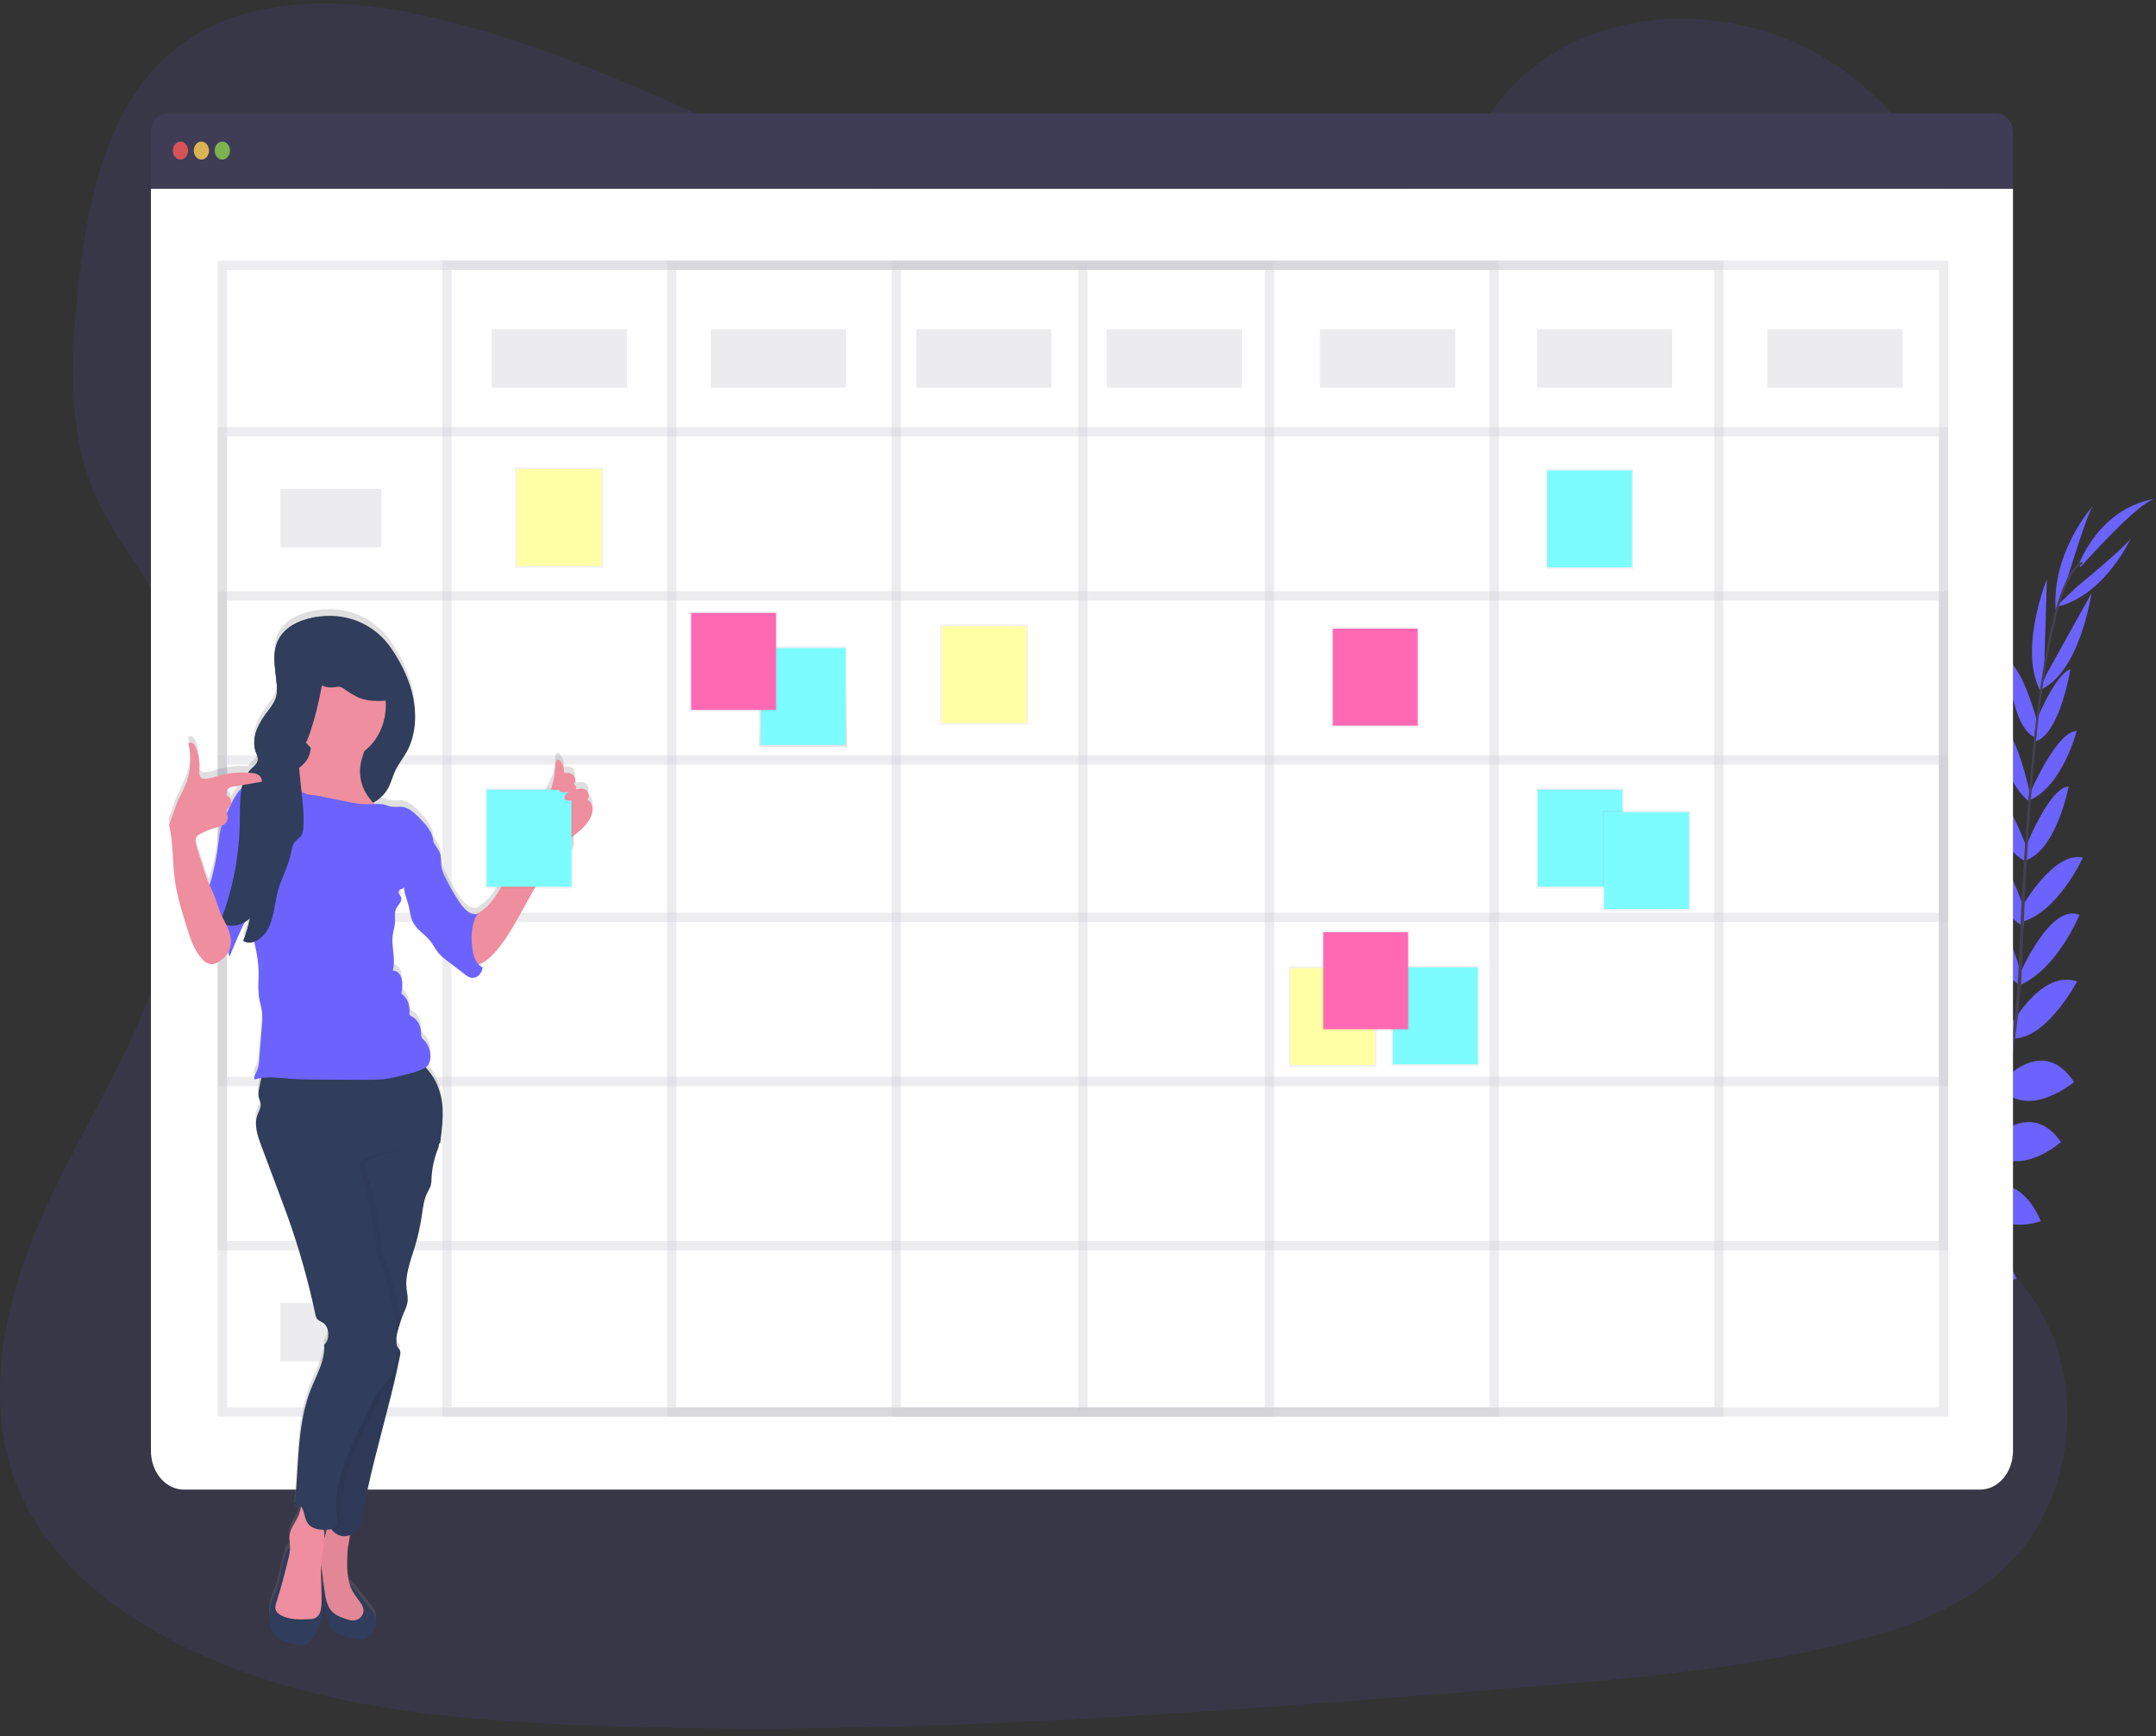 <svg width="231" height="186" viewBox="0 0 231 186" fill="none" xmlns="http://www.w3.org/2000/svg">
<rect x="0" y="0" width="231" height="186" fill="#333333" stroke="none"/>
<path opacity="0.1" d="M124.984 27.441C110.788 27.414 97.11 22.206 84.024 16.41C70.938 10.613 57.955 4.149 44.016 1.376C35.041 -0.406 24.861 -0.286 17.87 6.045C11.145 12.138 9.219 22.249 8.297 31.602C7.605 38.631 7.295 46.016 9.963 52.458C11.818 56.931 14.98 60.622 17.218 64.889C25.004 79.729 20.384 98.617 12.885 113.751C9.366 120.836 5.243 127.637 2.589 135.144C-0.065 142.651 -1.14 151.17 1.602 158.597C4.323 165.962 10.443 171.332 16.989 174.996C30.308 182.465 45.785 184.108 60.848 184.775C94.197 186.254 127.597 183.619 160.909 180.969C173.237 179.991 185.619 179.003 197.688 176.081C204.389 174.459 211.286 172.043 216.027 166.704C222.044 159.93 223.252 148.835 218.844 140.844C211.447 127.428 192.035 124.836 186.711 110.337C183.779 102.356 186.268 93.232 189.946 85.557C197.838 69.105 211.455 54.39 211.641 35.955C211.767 23.292 204.638 10.917 194.022 5.376C182.892 -0.44 167.747 0.991 159.989 11.707C152.001 22.741 137.519 27.465 124.984 27.441Z" fill="#6C63FF"/>
<path d="M195.599 151.198C195.599 151.198 193.092 149.245 190.607 150.635C190.607 150.635 191.372 152.376 194.518 152.21L195.599 151.198Z" fill="#6C63FF"/>
<path d="M195.907 151.304C195.907 151.304 196.67 154.735 194.758 157.069C194.758 157.069 193.608 155.653 194.758 152.189L195.907 151.304Z" fill="#6C63FF"/>
<path d="M199.034 148.011C199.034 148.011 198.848 145.091 193.271 146.06C193.271 146.06 193.245 147.944 195.203 148.835C197.161 149.726 198.057 148.975 199.034 148.011Z" fill="#6C63FF"/>
<path d="M199.377 147.989C199.377 147.989 201.737 148.886 199.634 155.065C199.634 155.065 198.077 154.653 197.798 152.196C197.518 149.738 198.355 148.886 199.377 147.989Z" fill="#6C63FF"/>
<path d="M202.537 143.85C202.537 143.85 202.855 139.049 197.153 139.543C197.153 139.543 196.745 143.879 201.529 145.004L202.537 143.85Z" fill="#6C63FF"/>
<path d="M206.305 138.43C206.305 138.43 205.521 132.99 199.824 134.611C199.824 134.611 199.801 139.316 205.372 139.728L206.305 138.43Z" fill="#6C63FF"/>
<path d="M209.056 132.826C209.056 132.826 207.749 127.526 202.102 129.114C202.102 129.114 203.444 133.879 208.681 133.807L209.056 132.826Z" fill="#6C63FF"/>
<path d="M211.672 127.355C211.672 127.355 210.392 121.855 204.94 123.5C204.94 123.5 206.759 128.726 211.313 128.287L211.672 127.355Z" fill="#6C63FF"/>
<path d="M213.359 122.156C213.359 122.156 212.375 115.439 207.298 116.919C207.298 116.919 208.775 123.038 212.989 123.134L213.359 122.156Z" fill="#6C63FF"/>
<path d="M214.938 115.875C214.938 115.875 213.758 109.094 208.614 111.057C208.614 111.057 210.631 117.463 214.574 116.801L214.938 115.875Z" fill="#6C63FF"/>
<path d="M215.917 110.028C215.917 110.028 214.042 103.249 210.066 103.432C210.066 103.432 211.984 110.595 215.574 111.382L215.917 110.028Z" fill="#6C63FF"/>
<path d="M216.539 104.326C216.539 104.326 214.499 96.164 211.264 96.793C211.264 96.793 212.675 103.032 216.425 105.596L216.539 104.326Z" fill="#6C63FF"/>
<path d="M216.886 97.513C216.886 97.513 214.974 90.71 211.786 90.44C211.786 90.44 213.087 97.132 216.82 99.279L216.886 97.513Z" fill="#6C63FF"/>
<path d="M217.279 91.17C217.279 91.17 214.895 84.359 212.792 84.207C212.792 84.207 213.826 90.909 217.075 92.287L217.279 91.17Z" fill="#6C63FF"/>
<path d="M217.543 85.262C217.543 85.262 216.07 77.857 213.969 77.254C213.969 77.254 214.258 83.301 217.333 85.814L217.543 85.262Z" fill="#6C63FF"/>
<path d="M218.336 77.531C218.336 77.531 216.794 71.639 215.086 70.74C215.086 70.74 215.425 77.688 217.942 78.975L218.336 77.531Z" fill="#6C63FF"/>
<path d="M218.995 72.455L219.307 62.062C219.307 62.062 216.121 69.904 218.76 74.289L218.995 72.455Z" fill="#6C63FF"/>
<path d="M221.461 62.127C221.461 62.127 223.758 54.536 224.317 54.115C224.317 54.115 219.809 59.036 220.25 65.373L221.461 62.127Z" fill="#6C63FF"/>
<path d="M202.692 143.817C202.692 143.817 206.735 143.19 206.613 149.941C206.613 149.941 202.959 150.642 201.768 145.062L202.692 143.817Z" fill="#6C63FF"/>
<path d="M206.494 138.249C206.494 138.249 211.168 138.23 210.778 145.139C210.778 145.139 206.857 145.966 205.562 139.553L206.494 138.249Z" fill="#6C63FF"/>
<path d="M209.101 133.267C209.101 133.267 213.342 130.918 216.057 136.98C216.057 136.98 212.139 138.938 208.728 134.245L209.101 133.267Z" fill="#6C63FF"/>
<path d="M211.767 127.406C211.767 127.406 216.108 124.905 218.658 130.829C218.658 130.829 214.136 132.67 211.408 128.343L211.767 127.406Z" fill="#6C63FF"/>
<path d="M213.304 122.301C213.304 122.301 217.483 117.586 220.819 122.356C220.819 122.356 216.549 126.235 213.11 123.351L213.304 122.301Z" fill="#6C63FF"/>
<path d="M214.701 115.714C214.701 115.714 218.907 110.896 222.216 115.936C222.216 115.936 217.496 119.894 214.552 116.726L214.701 115.714Z" fill="#6C63FF"/>
<path d="M215.488 109.836C215.488 109.836 218.728 103.813 222.54 105.16C222.54 105.16 219.181 111.537 215.525 111.252L215.488 109.836Z" fill="#6C63FF"/>
<path d="M216.443 104.287C216.443 104.287 219.707 96.701 222.793 98.024C222.793 98.024 220.441 103.854 216.359 105.567L216.443 104.287Z" fill="#6C63FF"/>
<path d="M216.667 97.13C216.667 97.13 220.023 91.16 223.167 91.888C223.167 91.888 220.425 97.942 216.343 98.857L216.667 97.13Z" fill="#6C63FF"/>
<path d="M216.924 91.035C216.924 91.035 219.523 84.337 221.639 84.277C221.639 84.277 220.39 90.931 217.098 92.162L216.924 91.035Z" fill="#6C63FF"/>
<path d="M217.438 85.115C217.438 85.115 220.329 78.331 222.502 78.319C222.502 78.319 221.023 84.118 217.536 85.713L217.438 85.115Z" fill="#6C63FF"/>
<path d="M217.875 77.948C217.875 77.948 220.037 72.335 221.826 71.699C221.826 71.699 220.745 78.541 218.112 79.437L217.875 77.948Z" fill="#6C63FF"/>
<path d="M219.254 72.258L224.085 63.566C224.085 63.566 222.848 72.14 218.548 73.925L219.254 72.258Z" fill="#6C63FF"/>
<path d="M222.571 62.826C222.571 62.826 228.187 58.249 228.389 57.507C228.389 57.507 225.533 63.92 220.229 65.052L222.571 62.826Z" fill="#6C63FF"/>
<path d="M222.906 60.766C222.906 60.766 229.354 53.445 231 53.455C231 53.455 225.682 53.741 222.75 60.376L222.906 60.766Z" fill="#6C63FF"/>
<path d="M217.936 79.035L218.171 79.071C219.382 67.868 221.149 61.243 223.146 60.429L223.069 60.166C220.953 61.034 219.178 67.558 217.936 79.035Z" fill="#444053"/>
<path d="M216.155 105.817L216.51 105.853C216.584 104.808 216.641 103.736 216.68 102.671C217.018 93.398 217.545 84.887 218.234 78.505L218.03 78.204C217.338 84.597 216.665 93.369 216.327 102.652C216.286 103.712 216.229 104.777 216.155 105.817Z" fill="#444053"/>
<path d="M188.977 156.532C189.04 156.498 195.289 153.205 201.774 145.344C205.573 140.741 208.73 135.455 211.127 129.685C214.124 122.474 215.951 113.613 216.565 105.005L216.196 105.21C214.819 124.529 207.371 137.734 201.447 144.923C195.026 152.714 188.849 155.976 188.787 156.005L188.977 156.532Z" fill="#444053"/>
<path d="M213.932 12.162H17.917C17.454 12.162 17.01 12.379 16.683 12.766C16.355 13.152 16.171 13.677 16.171 14.224V20.232H215.678V14.224C215.678 13.677 215.494 13.152 215.167 12.766C214.839 12.379 214.395 12.162 213.932 12.162Z" fill="#3F3D56"/>
<path d="M16.171 20.232V155.443C16.171 156.546 16.542 157.604 17.203 158.384C17.863 159.163 18.758 159.601 19.692 159.601H212.157C213.091 159.601 213.986 159.163 214.647 158.384C215.307 157.604 215.678 156.546 215.678 155.443V20.232H16.171Z" fill="white"/>
<path opacity="0.8" d="M19.333 17.098C19.784 17.098 20.149 16.667 20.149 16.134C20.149 15.602 19.784 15.171 19.333 15.171C18.883 15.171 18.517 15.602 18.517 16.134C18.517 16.667 18.883 17.098 19.333 17.098Z" fill="#FA5959"/>
<path opacity="0.8" d="M21.577 17.098C22.028 17.098 22.393 16.667 22.393 16.134C22.393 15.602 22.028 15.171 21.577 15.171C21.126 15.171 20.761 15.602 20.761 16.134C20.761 16.667 21.126 17.098 21.577 17.098Z" fill="#FED253"/>
<path opacity="0.8" d="M23.821 17.098C24.272 17.098 24.637 16.667 24.637 16.134C24.637 15.602 24.272 15.171 23.821 15.171C23.37 15.171 23.005 15.602 23.005 16.134C23.005 16.667 23.37 17.098 23.821 17.098Z" fill="#8CCF4D"/>
<g opacity="0.3">
<path opacity="0.3" d="M208.232 28.421H23.821V151.287H208.232V28.421Z" stroke="#3F3D56" stroke-miterlimit="10"/>
<path opacity="0.3" d="M184.161 28.421H47.892V151.287H184.161V28.421Z" stroke="#3F3D56" stroke-miterlimit="10"/>
<path opacity="0.3" d="M160.089 28.421H71.964V151.287H160.089V28.421Z" stroke="#3F3D56" stroke-miterlimit="10"/>
<path opacity="0.3" d="M136.018 28.421H96.035V151.287H136.018V28.421Z" stroke="#3F3D56" stroke-miterlimit="10"/>
<path opacity="0.3" d="M116.027 28.421V151.287" stroke="#3F3D56" stroke-miterlimit="10"/>
<path opacity="0.3" d="M208.232 46.249H23.821V133.46H208.232V46.249Z" stroke="#3F3D56" stroke-miterlimit="10"/>
<path opacity="0.3" d="M208.232 63.836H23.821V115.873H208.232V63.836Z" stroke="#3F3D56" stroke-miterlimit="10"/>
<path opacity="0.3" d="M208.232 81.422H23.821V98.286H208.232V81.422Z" stroke="#3F3D56" stroke-miterlimit="10"/>
</g>
<path opacity="0.1" d="M67.17 35.287H52.686V41.551H67.17V35.287Z" fill="#3F3D56"/>
<path opacity="0.1" d="M40.855 52.392H30.043V58.656H40.855V52.392Z" fill="#3F3D56"/>
<path opacity="0.1" d="M90.629 35.287H76.146V41.551H90.629V35.287Z" fill="#3F3D56"/>
<path opacity="0.1" d="M112.661 35.287H98.177V41.551H112.661V35.287Z" fill="#3F3D56"/>
<path opacity="0.1" d="M133.06 35.287H118.577V41.551H133.06V35.287Z" fill="#3F3D56"/>
<path opacity="0.1" d="M155.908 35.287H141.424V41.551H155.908V35.287Z" fill="#3F3D56"/>
<path opacity="0.1" d="M179.163 35.287H164.679V41.551H179.163V35.287Z" fill="#3F3D56"/>
<path opacity="0.1" d="M203.846 35.287H189.363V41.551H203.846V35.287Z" fill="#3F3D56"/>
<path d="M90.762 69.244H81.352V80.003H90.762V69.244Z" fill="url(#paint0_linear)"/>
<path d="M90.601 69.43H81.515V79.818H90.601V69.43Z" fill="#7CFCFF"/>
<path d="M110.15 66.912H100.739V77.671H110.15V66.912Z" fill="url(#paint1_linear)"/>
<path d="M109.988 67.097H100.902V77.486H109.988V67.097Z" fill="#FFFFA5"/>
<path d="M147.481 103.531H138.07V114.29H147.481V103.531Z" fill="url(#paint2_linear)"/>
<path d="M147.319 103.716H138.234V114.105H147.319V103.716Z" fill="#FFFFA5"/>
<path d="M64.606 50.07H55.195V60.829H64.606V50.07Z" fill="url(#paint3_linear)"/>
<path d="M64.442 50.255H55.357V60.643H64.442V50.255Z" fill="#FFFFA5"/>
<path d="M83.304 65.488H73.894V76.247H83.304V65.488Z" fill="url(#paint4_linear)"/>
<path d="M83.141 65.674H74.055V76.062H83.141V65.674Z" fill="#FF69B4"/>
<path d="M158.488 103.454H149.078V114.213H158.488V103.454Z" fill="url(#paint5_linear)"/>
<path d="M158.327 103.639H149.241V114.028H158.327V103.639Z" fill="#7CFCFF"/>
<path d="M175.012 50.212H165.601V60.971H175.012V50.212Z" fill="url(#paint6_linear)"/>
<path d="M174.851 50.397H165.765V60.785H174.851V50.397Z" fill="#7CFCFF"/>
<path d="M173.992 84.422H164.581V95.181H173.992V84.422Z" fill="url(#paint7_linear)"/>
<path d="M173.83 84.607H164.745V94.995H173.83V84.607Z" fill="#7CFCFF"/>
<path d="M181.131 86.831H171.721V97.59H181.131V86.831Z" fill="url(#paint8_linear)"/>
<path d="M180.97 87.016H171.884V97.404H180.97V87.016Z" fill="#7CFCFF"/>
<path d="M151.03 99.698H141.62V110.457H151.03V99.698Z" fill="url(#paint9_linear)"/>
<path d="M150.867 99.883H141.781V110.272H150.867V99.883Z" fill="#FF69B4"/>
<path d="M152.05 67.175H142.64V77.934H152.05V67.175Z" fill="url(#paint10_linear)"/>
<path d="M151.887 67.36H142.801V77.748H151.887V67.36Z" fill="#FF69B4"/>
<path opacity="0.1" d="M40.855 69.256H30.043V75.52H40.855V69.256Z" fill="#3F3D56"/>
<path opacity="0.1" d="M40.855 86.843H30.043V93.107H40.855V86.843Z" fill="#3F3D56"/>
<path opacity="0.1" d="M40.855 104.43H30.043V110.693H40.855V104.43Z" fill="#3F3D56"/>
<path opacity="0.1" d="M40.855 122.016H30.043V128.28H40.855V122.016Z" fill="#3F3D56"/>
<path opacity="0.1" d="M40.855 139.603H30.043V145.867H40.855V139.603Z" fill="#3F3D56"/>
<path d="M62.886 84.966C63.188 84.74 63.068 84.132 62.758 83.923C62.447 83.713 62.062 83.783 61.713 83.865C61.728 83.76 61.714 83.652 61.674 83.557C61.633 83.462 61.569 83.384 61.489 83.335V83.243C61.693 83.003 61.615 82.521 61.366 82.309C61.117 82.097 60.73 82.087 60.395 82.106C60.419 81.867 60.394 81.624 60.324 81.398C60.253 81.172 60.137 80.969 59.987 80.805C59.929 80.731 59.849 80.685 59.763 80.678C59.559 80.678 59.502 80.986 59.487 81.215C59.449 81.816 59.365 82.412 59.237 82.995L52.896 95.523C52.191 96.728 54.383 93.114 53.678 94.33C53.32 94.993 52.901 95.606 52.429 96.159C52.005 96.606 51.531 96.981 51.02 97.274C50.678 97.286 50.342 97.173 50.057 96.952C49.699 96.655 49.386 96.29 49.131 95.87C48.578 95.04 48.078 94.163 47.635 93.246C47.482 92.956 47.366 92.64 47.293 92.309C47.199 91.789 47.293 91.225 47.119 90.736C47.045 90.554 46.954 90.382 46.846 90.225L46.407 89.539V89.507C46.358 88.491 45.659 87.705 45.006 87.035C44.451 86.462 43.849 85.865 43.117 85.754C42.725 85.694 42.323 85.783 41.932 85.725C41.611 85.677 41.307 85.535 40.989 85.472C40.683 85.423 40.373 85.415 40.065 85.45L39.935 85.308C40.612 84.97 41.187 84.4 41.585 83.67C41.887 83.094 42.052 82.429 42.331 81.837C42.672 81.114 43.178 80.516 43.556 79.823C44.467 78.177 44.635 76.059 44.265 74.142C43.896 72.224 43.031 70.482 42.021 68.928C40.063 65.936 36.779 64.833 33.686 65.411C33.482 65.45 33.278 65.495 33.074 65.548C32.554 65.678 32.046 65.869 31.559 66.119C30.899 66.438 30.326 66.966 29.904 67.644C29.79 67.843 29.694 68.054 29.616 68.275C29.56 68.445 29.513 68.619 29.478 68.796C29.383 69.331 29.358 69.88 29.402 70.424C29.415 70.61 29.431 70.796 29.449 70.981L29.48 71.26C29.5 71.446 29.523 71.632 29.545 71.817C29.578 72.096 29.608 72.376 29.631 72.65C29.649 72.845 29.658 73.04 29.657 73.236C29.657 73.287 29.657 73.335 29.657 73.383C29.65 73.528 29.632 73.673 29.602 73.814C29.586 73.892 29.566 73.968 29.541 74.043C29.468 74.264 29.371 74.474 29.253 74.667C29.095 74.929 28.922 75.179 28.737 75.416L28.56 75.657C28.501 75.737 28.444 75.819 28.384 75.898C28.151 76.219 27.938 76.56 27.746 76.917C27.652 77.097 27.569 77.284 27.495 77.476C27.439 77.622 27.391 77.772 27.35 77.924C27.298 78.129 27.261 78.338 27.24 78.55C27.24 78.603 27.24 78.656 27.228 78.71C27.228 78.813 27.228 78.919 27.228 79.025C27.232 79.13 27.242 79.235 27.256 79.338C27.271 79.441 27.291 79.543 27.317 79.642C27.343 79.743 27.375 79.841 27.413 79.936C27.413 79.962 27.434 79.989 27.446 80.015L27.479 80.095C27.501 80.148 27.523 80.198 27.544 80.251C27.575 80.328 27.597 80.409 27.611 80.492C27.611 80.519 27.611 80.548 27.611 80.577C27.611 80.606 27.611 80.639 27.611 80.668C27.579 80.91 27.471 81.129 27.309 81.282C27.268 81.328 27.228 81.369 27.185 81.413L27.12 81.475L26.987 81.598L26.861 81.719C26.749 81.829 26.646 81.949 26.552 82.08C25.404 82.007 24.253 82.141 23.138 82.475C22.742 82.627 22.33 82.716 21.914 82.738C21.814 82.749 21.713 82.73 21.621 82.684C21.528 82.639 21.447 82.567 21.383 82.475C21.313 82.294 21.293 82.091 21.328 81.897C21.383 81.09 21.271 80.28 21.002 79.536C20.937 79.318 20.824 79.124 20.675 78.975C20.6 78.902 20.506 78.859 20.409 78.853C20.311 78.847 20.215 78.878 20.133 78.941C20.478 80.259 20.428 81.677 19.992 82.957C19.768 83.56 19.506 84.142 19.207 84.699C18.742 85.636 18.48 86.708 18.066 87.679C18.529 89.531 18.425 91.509 18.678 93.422C18.905 95.203 19.431 96.908 19.959 98.597C20.367 99.871 20.792 101.201 21.657 102.098C21.935 102.43 22.311 102.623 22.707 102.637C23 102.594 23.28 102.469 23.523 102.271C23.776 102.109 24.008 101.907 24.215 101.671C24.291 101.572 24.36 101.465 24.419 101.351C24.444 101.512 24.496 101.666 24.572 101.804C25.07 100.536 25.616 99.298 26.204 98.086C26.379 97.976 26.543 97.844 26.693 97.691C26.693 97.735 26.712 97.778 26.722 97.821C26.695 97.937 26.671 98.062 26.644 98.171C26.618 98.279 26.587 98.395 26.559 98.503C26.53 98.612 26.516 98.665 26.493 98.744C26.471 98.823 26.438 98.937 26.408 99.033C26.377 99.129 26.342 99.243 26.308 99.346C26.273 99.45 26.261 99.496 26.234 99.568C26.171 99.751 26.106 99.929 26.03 100.108C26.087 100.14 26.146 100.168 26.206 100.192L26.244 100.206C26.297 100.226 26.351 100.242 26.406 100.255H26.465C26.505 100.262 26.545 100.267 26.585 100.269H26.63H26.763C26.909 100.261 27.053 100.232 27.193 100.182L27.273 100.568C27.476 101.434 27.607 102.321 27.664 103.218C27.703 104.23 27.554 105.258 27.719 106.253C27.803 106.771 27.972 107.268 28.034 107.788C28.073 108.278 28.065 108.772 28.011 109.26C27.916 110.442 27.821 111.625 27.726 112.809C27.717 113.243 27.629 113.67 27.468 114.061C27.328 114.35 27.099 114.68 27.242 114.967C27.477 114.893 27.716 114.839 27.958 114.806C27.87 115.182 27.791 115.56 27.715 115.94C27.642 116.223 27.622 116.522 27.658 116.815C27.709 117.09 27.862 117.338 27.878 117.617C27.915 118.051 27.66 118.434 27.52 118.836C27.16 119.863 27.542 121.019 27.927 122.036L29.053 125.052L29.978 127.526C30.251 128.249 30.526 128.996 30.794 129.738C31.998 133.116 32.981 136.599 33.735 140.155C33.76 140.316 33.812 140.47 33.888 140.608C34.043 140.849 34.327 140.926 34.557 141.075C35.249 141.526 35.328 142.87 34.696 143.429C34.825 145.241 33.676 146.992 33.084 148.669C31.722 152.523 31.969 156.874 31.501 161.018L32.03 160.654C32.092 160.688 32.15 160.732 32.201 160.787C32.189 160.864 32.175 160.944 32.158 161.028C32.087 161.38 31.973 161.718 31.82 162.032C31.512 162.656 31.04 163.213 30.969 163.931C30.926 164.364 31.038 164.798 31.036 165.234C31.036 165.275 31.036 165.314 31.036 165.354C30.989 165.301 30.918 165.306 30.812 165.405C30.646 165.611 30.531 165.867 30.479 166.145C30.388 166.455 30.314 166.771 30.241 167.087L29.967 168.2C29.828 168.871 29.643 169.527 29.415 170.163C29.219 170.589 29.055 171.034 28.925 171.493C28.852 171.867 28.824 172.252 28.841 172.635C28.836 173.002 28.881 173.368 28.974 173.719C29.096 174.064 29.278 174.376 29.509 174.633C29.739 174.891 30.012 175.089 30.31 175.215C30.908 175.463 31.534 175.603 32.166 175.629C32.329 175.654 32.493 175.648 32.654 175.613C32.826 175.554 32.986 175.455 33.125 175.321C33.986 174.574 34.431 173.201 34.508 171.948C34.486 171.69 34.448 171.434 34.392 171.182C34.445 169.811 34.276 168.433 34.364 167.067C34.382 167.224 34.4 167.378 34.421 167.532L34.625 169.067C34.613 169.012 34.589 168.963 34.555 168.922C34.404 169.491 34.378 170.095 34.478 170.679C34.579 171.26 34.723 171.83 34.906 172.382L35.184 173.297C35.25 173.574 35.363 173.831 35.514 174.056C35.757 174.372 36.126 174.49 36.481 174.591C37.244 174.854 38.029 175.016 38.823 175.073C38.929 175.088 39.036 175.064 39.131 175.006C39.179 174.963 39.226 174.917 39.27 174.868C39.34 174.809 39.415 174.757 39.494 174.714C39.835 174.502 40.092 174.142 40.212 173.709C40.269 173.494 40.287 173.267 40.264 173.043C40.242 172.819 40.178 172.604 40.079 172.411C39.987 172.248 39.881 172.096 39.763 171.958L38.368 170.211C38.155 169.912 37.927 169.627 37.687 169.358C37.658 169.324 37.622 169.298 37.583 169.283C37.544 169.267 37.503 169.264 37.462 169.272C37.083 168.154 37.132 166.848 37.197 165.622C37.217 165.256 37.387 164.497 37.454 163.873C37.723 163.766 37.974 163.602 38.194 163.391C38.407 163.208 38.558 162.941 38.621 162.639C39.325 158.394 40.457 154.28 41.526 150.143C41.632 149.736 41.73 149.326 41.838 148.919C41.883 148.746 41.923 148.57 41.966 148.394C42.009 148.218 42.038 148.11 42.072 147.968C42.13 147.727 42.187 147.486 42.242 147.245C42.258 147.18 42.272 147.115 42.289 147.05C42.288 147.037 42.288 147.024 42.289 147.011C42.356 146.715 42.421 146.419 42.493 146.122C42.517 146.007 42.544 145.896 42.568 145.78C42.648 145.404 42.727 145.024 42.803 144.645C42.815 144.593 42.825 144.54 42.831 144.486C42.859 144.353 42.851 144.212 42.809 144.084C42.788 144.034 42.762 143.989 42.729 143.949C42.707 143.918 42.682 143.887 42.658 143.858C42.633 143.829 42.605 143.79 42.58 143.754C42.516 143.661 42.468 143.554 42.438 143.438C42.438 143.323 42.438 143.198 42.438 143.092C42.438 142.986 42.425 142.851 42.419 142.725C42.441 142.563 42.472 142.402 42.511 142.244C42.535 142.15 42.562 142.056 42.587 141.962C42.611 141.868 42.648 141.721 42.68 141.612C42.802 141.448 42.868 141.236 42.866 141.017C42.992 140.645 43.132 140.279 43.284 139.921C43.472 139.558 43.599 139.156 43.657 138.736C43.657 138.357 43.617 137.979 43.539 137.611C43.335 136.045 43.947 134.52 44.398 133.033C44.732 131.937 44.986 130.808 45.157 129.661C45.289 128.781 45.381 127.859 45.779 127.097C45.91 126.883 46.022 126.654 46.114 126.413C46.175 126.161 46.206 125.9 46.203 125.637C46.254 124.574 46.471 123.53 46.846 122.561C46.929 122.373 46.985 122.17 47.013 121.961C47.014 121.947 47.014 121.934 47.013 121.92V121.862L47.117 121.843C47.295 120.515 47.474 119.036 47.352 117.699C47.193 116.15 46.554 114.726 45.559 113.7H45.579C45.93 113.49 46.087 112.977 46.093 112.524C46.094 112.181 46.03 111.842 45.905 111.532C45.78 111.222 45.597 110.95 45.371 110.734C45.27 110.66 45.186 110.557 45.126 110.436C45.092 110.31 45.082 110.178 45.096 110.048C45.097 109.654 45 109.269 44.816 108.942C44.632 108.614 44.369 108.358 44.061 108.207C43.998 108.186 43.939 108.146 43.892 108.091C43.84 107.985 43.824 107.859 43.847 107.74C43.866 107.349 43.794 106.959 43.639 106.612C43.484 106.266 43.252 105.976 42.968 105.774C43.05 105.258 43.131 104.719 43.007 104.213C42.882 103.707 42.48 103.249 42.04 103.321C42.399 102.165 41.889 100.878 42.023 99.657C42.083 99.132 42.26 98.628 42.283 98.101C42.303 97.619 42.203 97.103 42.401 96.684C42.599 96.265 43.066 95.937 42.946 95.48C42.895 95.284 42.742 95.15 42.67 94.959C42.599 94.769 42.884 94.477 43.031 94.583C43.101 94.521 43.17 94.456 43.235 94.388C43.257 94.633 43.297 94.875 43.358 95.111C43.458 95.506 43.611 95.877 43.715 96.27C43.874 96.87 43.919 97.52 44.176 98.069C44.584 98.949 45.447 99.385 46.03 100.115C46.373 100.541 46.62 101.078 46.972 101.483C47.24 101.779 47.535 102.04 47.85 102.261L49.734 103.707C49.93 103.874 50.148 104.002 50.379 104.085C50.526 104.118 50.677 104.115 50.822 104.077C50.968 104.039 51.106 103.966 51.227 103.863C51.348 103.76 51.451 103.629 51.528 103.478C51.604 103.327 51.654 103.159 51.675 102.984C51.501 102.912 51.343 102.796 51.211 102.644C51.238 102.644 51.264 102.644 51.291 102.63C51.739 102.492 52.153 102.232 52.501 101.871C53.843 100.609 54.808 98.886 55.75 97.192C56.738 95.417 61.489 90.719 61.489 90.719V88.816C62.093 88.402 62.63 87.862 63.072 87.224C63.31 86.883 63.45 86.46 63.469 86.019C63.479 85.793 63.427 85.57 63.322 85.381C63.218 85.192 63.065 85.047 62.886 84.966ZM23.372 89.531C23.281 90.224 23.169 90.911 23.036 91.594C22.889 92.383 22.701 93.161 22.473 93.923L22.399 94.164C22.332 94.015 22.265 93.868 22.195 93.716C22.042 93.338 21.918 92.945 21.787 92.552L21 90.047C20.898 89.722 20.796 89.346 20.949 89.047C21.061 88.864 21.217 88.726 21.398 88.65C21.951 88.35 22.529 88.118 23.123 87.958C23.311 87.914 23.496 87.856 23.678 87.785C23.532 88.355 23.429 88.939 23.372 89.531ZM24.243 86.4C24.217 86.344 24.203 86.281 24.203 86.218C24.203 86.154 24.217 86.091 24.243 86.036C24.302 85.966 24.371 85.909 24.447 85.867L24.506 85.819C24.425 86.019 24.333 86.212 24.243 86.407V86.4ZM25.875 83.675C25.644 83.902 25.433 84.157 25.247 84.436C25.047 84.748 24.867 85.076 24.708 85.419C24.733 85.286 24.724 85.147 24.684 85.019C24.645 84.891 24.575 84.779 24.484 84.696C24.412 84.649 24.343 84.595 24.28 84.532C24.212 84.425 24.183 84.29 24.199 84.157C24.215 84.025 24.275 83.905 24.366 83.824C24.553 83.672 24.773 83.584 25 83.569L25.941 83.405C25.912 83.499 25.894 83.591 25.873 83.682L25.875 83.675ZM34.68 164.297C34.696 163.964 34.678 163.63 34.625 163.302C34.741 163.302 34.857 163.302 34.971 163.302C34.876 163.622 34.778 163.962 34.68 164.297Z" fill="url(#paint11_linear)"/>
<path d="M33.721 66.134C32.089 66.445 30.273 67.187 29.641 68.993C29.17 70.359 29.535 71.897 29.655 73.364C29.701 73.751 29.689 74.145 29.621 74.527C29.486 75.146 29.115 75.647 28.756 76.127C28.257 76.736 27.838 77.429 27.513 78.184C27.22 78.955 27.126 79.871 27.43 80.642C27.533 80.84 27.602 81.06 27.634 81.29C27.654 81.791 27.209 82.109 26.883 82.429C25.659 83.634 25.71 85.802 25.7 87.688C25.681 91.535 24.958 95.331 23.58 98.816C24.097 99.125 24.68 99.243 25.254 99.154C25.828 99.066 26.366 98.775 26.797 98.32C26.628 99.177 26.383 100.01 26.067 100.806C27.103 101.399 28.354 100.426 28.874 99.211C29.394 97.997 29.455 96.585 29.825 95.296C30.194 94.008 30.845 92.887 31.132 91.589C31.224 91.16 31.281 90.702 31.503 90.346C31.691 90.088 31.911 89.866 32.156 89.688C33.232 88.771 34.039 87.48 34.463 85.995C35.732 86.325 37.028 86.657 38.321 86.518C39.614 86.378 40.936 85.686 41.62 84.381C41.922 83.805 42.085 83.142 42.364 82.55C42.707 81.827 43.211 81.23 43.588 80.538C44.498 78.893 44.665 76.78 44.296 74.862C43.927 72.945 43.072 71.21 42.052 69.656C40.098 66.659 36.813 65.548 33.721 66.134Z" fill="#303D5C"/>
<path d="M23.421 90.23C23.329 90.919 23.217 91.608 23.087 92.29C22.939 93.078 22.751 93.855 22.524 94.617C22.39 94.951 22.329 95.318 22.346 95.687C22.386 95.912 22.46 96.128 22.564 96.323C23.309 97.886 24.317 99.397 24.4 101.189C24.421 101.635 24.4 102.119 24.604 102.488C25.18 101.025 25.815 99.598 26.51 98.209C27.236 96.764 28.044 95.284 28.252 93.612C28.335 92.828 28.326 92.033 28.225 91.252C28.129 90.372 27.962 89.471 27.509 88.768C27.016 88.006 25.673 86.857 24.79 87.096C23.764 87.373 23.552 89.25 23.421 90.23Z" fill="#6C63FF"/>
<path d="M49.714 98.657C50.689 98.188 51.685 97.694 52.458 96.846C52.93 96.293 53.349 95.679 53.706 95.017L56.001 91.107C56.544 90.177 57.105 89.201 57.225 88.081C58.569 86.405 59.379 84.231 59.516 81.928C59.532 81.699 59.598 81.398 59.791 81.391C59.877 81.398 59.957 81.444 60.016 81.519C60.166 81.682 60.281 81.884 60.352 82.11C60.423 82.336 60.447 82.578 60.424 82.817C60.758 82.798 61.121 82.788 61.395 83.019C61.668 83.251 61.742 83.824 61.448 84.014C61.546 84.05 61.63 84.126 61.684 84.23C61.738 84.333 61.758 84.456 61.74 84.576C62.09 84.494 62.476 84.427 62.786 84.634C63.096 84.841 63.215 85.448 62.915 85.674C63.089 85.754 63.239 85.896 63.343 86.08C63.447 86.264 63.501 86.482 63.496 86.703C63.477 87.145 63.338 87.568 63.098 87.908C62.217 89.305 60.663 89.869 59.641 91.126C59.305 91.566 59.004 92.041 58.741 92.545L55.781 97.865C54.84 99.551 53.876 101.278 52.533 102.536C52.186 102.897 51.771 103.157 51.324 103.295C51.099 103.362 50.864 103.358 50.641 103.285C50.419 103.212 50.216 103.072 50.053 102.878C49.757 102.481 49.712 101.914 49.684 101.382C49.635 100.486 49.765 99.561 49.714 98.657Z" fill="#EE8E9E"/>
<path d="M39.802 172.536C39.92 172.674 40.026 172.826 40.118 172.989C40.217 173.182 40.28 173.397 40.303 173.62C40.326 173.844 40.308 174.07 40.251 174.285C40.133 174.717 39.875 175.077 39.535 175.287C39.455 175.33 39.379 175.381 39.308 175.442C39.265 175.492 39.219 175.539 39.17 175.581C39.074 175.638 38.968 175.661 38.862 175.649C38.069 175.589 37.285 175.428 36.522 175.167C36.171 175.063 35.8 174.945 35.555 174.632C35.404 174.407 35.291 174.149 35.224 173.873L34.947 172.96C34.765 172.408 34.622 171.839 34.521 171.259C34.419 170.676 34.446 170.073 34.598 169.505C34.667 169.607 34.703 169.734 34.7 169.864C34.782 170.479 34.986 171.062 35.296 171.565C35.361 171.691 35.439 171.807 35.528 171.91C35.731 172.094 35.971 172.212 36.224 172.254C36.711 172.379 37.207 172.454 37.705 172.478C37.774 172.489 37.844 172.479 37.909 172.449C37.989 172.397 38.049 172.311 38.078 172.209C38.15 171.975 38.15 171.719 38.078 171.486C37.944 171.04 37.574 170.749 37.399 170.325C37.266 170.011 37.448 169.667 37.717 169.932C37.959 170.2 38.187 170.485 38.401 170.785L39.802 172.536Z" fill="#303D5C"/>
<path d="M37.238 166.207C37.158 167.679 37.103 169.269 37.785 170.505C38.031 170.949 38.36 171.322 38.639 171.739C38.8 171.947 38.906 172.206 38.945 172.483C38.984 173.023 38.556 173.485 38.105 173.587C37.654 173.688 37.193 173.519 36.756 173.346C36.343 173.224 35.955 173.008 35.612 172.71C35.018 172.117 34.861 171.129 34.743 170.223L34.465 168.118C34.255 167.053 34.344 165.937 34.718 164.938L35.175 163.357C35.205 163.204 35.277 163.066 35.379 162.965C35.486 162.896 35.608 162.869 35.728 162.888C36.165 162.914 37.268 163.102 37.481 163.649C37.66 164.123 37.268 165.641 37.238 166.207Z" fill="#EE8E9E"/>
<path opacity="0.05" d="M37.238 166.207C37.158 167.679 37.103 169.269 37.785 170.505C38.031 170.949 38.36 171.322 38.639 171.739C38.8 171.947 38.906 172.206 38.945 172.483C38.984 173.023 38.556 173.485 38.105 173.587C37.654 173.688 37.193 173.519 36.756 173.346C36.343 173.224 35.955 173.008 35.612 172.71C35.018 172.117 34.861 171.129 34.743 170.223L34.465 168.118C34.255 167.053 34.344 165.937 34.718 164.938L35.175 163.357C35.205 163.204 35.277 163.066 35.379 162.965C35.486 162.896 35.608 162.869 35.728 162.888C36.165 162.914 37.268 163.102 37.481 163.649C37.66 164.123 37.268 165.641 37.238 166.207Z" fill="black"/>
<path d="M47.044 122.575C47.045 122.589 47.045 122.603 47.044 122.616C47.018 122.825 46.961 123.026 46.877 123.211C46.502 124.178 46.283 125.219 46.232 126.281C46.234 126.543 46.204 126.804 46.142 127.056C46.051 127.296 45.938 127.525 45.808 127.738C45.41 128.502 45.318 129.424 45.185 130.299C45.014 131.442 44.761 132.566 44.427 133.657C43.972 135.146 43.36 136.669 43.568 138.235C43.645 138.603 43.685 138.981 43.686 139.36C43.628 139.779 43.501 140.181 43.313 140.543C43.16 140.899 43.024 141.265 42.905 141.639C42.772 142.039 42.654 142.448 42.55 142.863C42.427 143.366 42.346 143.964 42.627 144.368C42.715 144.467 42.792 144.578 42.858 144.698C42.911 144.883 42.911 145.083 42.858 145.267C42.696 146.07 42.523 146.873 42.34 147.676C42.197 148.303 42.046 148.924 41.891 149.546C40.745 154.092 39.443 158.592 38.676 163.249C38.566 163.919 37.837 164.398 37.275 164.545C36.991 164.617 36.697 164.608 36.417 164.519C36.137 164.431 35.879 164.266 35.663 164.037C35.624 163.996 35.587 163.95 35.553 163.907C34.961 163.155 34.873 162.001 34.918 160.96C35.122 156.168 37.162 151.781 38.133 147.125C38.484 145.441 38.696 143.72 38.766 141.988C38.992 136.206 39.084 130.092 37.699 124.534C37.411 123.378 37.071 122.072 37.589 121.036C37.915 120.381 38.521 119.993 39.121 119.713C40.344 119.15 41.65 118.882 42.962 118.923C44.274 118.964 45.566 119.315 46.762 119.954C46.764 120.07 46.76 120.186 46.75 120.301C46.698 120.84 46.751 121.385 46.905 121.896C46.984 122.111 47.031 122.341 47.044 122.575Z" fill="#303D5C"/>
<path d="M30.271 167.689L30.012 168.802C29.874 169.472 29.69 170.127 29.461 170.761C29.266 171.186 29.102 171.631 28.972 172.09C28.899 172.465 28.871 172.849 28.888 173.232C28.883 173.599 28.928 173.964 29.021 174.314C29.143 174.659 29.325 174.97 29.554 175.227C29.784 175.484 30.057 175.682 30.355 175.808C30.952 176.056 31.578 176.195 32.211 176.22C32.373 176.246 32.538 176.241 32.699 176.205C32.871 176.147 33.031 176.048 33.17 175.914C34.031 175.169 34.474 173.796 34.551 172.541C34.529 172.248 34.48 171.959 34.406 171.679C34.339 171.573 33.688 172.006 33.968 172.37C34.376 172.905 33.174 172.628 32.562 172.582C32.293 172.555 32.027 172.503 31.765 172.428L30.773 172.187C30.449 172.105 30.076 171.972 29.957 171.606C29.839 171.24 30.092 170.802 30.288 170.445C30.806 169.498 30.94 168.339 31.061 167.222C31.083 167.002 31.316 165.579 30.836 166.017C30.672 166.224 30.557 166.48 30.504 166.757C30.416 167.058 30.343 167.373 30.271 167.689Z" fill="#303D5C"/>
<path opacity="0.05" d="M42.617 144.371C42.336 143.966 42.413 143.369 42.542 142.865C42.587 142.677 42.638 142.492 42.691 142.306L38.798 140.75C38.784 141.164 38.768 141.574 38.751 141.983C38.684 143.716 38.472 145.438 38.121 147.122C37.148 151.777 35.106 156.164 34.906 160.953C34.859 162.056 34.959 163.29 35.651 164.032C35.866 164.261 36.124 164.427 36.404 164.515C36.683 164.604 36.977 164.613 37.26 164.543C37.825 164.396 38.551 163.914 38.664 163.244C39.435 158.587 40.73 154.089 41.879 149.538C42.236 148.127 42.559 146.704 42.846 145.269C42.899 145.086 42.899 144.887 42.846 144.703C42.782 144.581 42.705 144.47 42.617 144.371Z" fill="black"/>
<path d="M31.863 162.639C31.555 163.266 31.085 163.82 31.014 164.538C30.971 164.969 31.083 165.403 31.081 165.839C31.066 166.2 31.012 166.557 30.92 166.901C30.541 168.519 30.104 170.113 29.61 171.686C29.529 171.889 29.493 172.112 29.506 172.336C29.555 172.705 29.859 172.948 30.149 173.095C31.077 173.562 32.122 173.531 33.129 173.483C33.422 173.497 33.713 173.414 33.968 173.242C34.329 172.951 34.419 172.375 34.441 171.859C34.51 170.366 34.296 168.865 34.441 167.381C34.492 166.839 34.588 166.306 34.659 165.769C34.759 165.022 34.81 164.237 34.602 163.521C34.43 163.008 34.189 162.53 33.888 162.107C33.623 161.649 33.287 161.253 32.899 160.941C32.781 160.859 32.444 160.604 32.324 160.763C32.262 160.845 32.289 161.064 32.281 161.165C32.265 161.321 32.242 161.475 32.211 161.628C32.137 161.983 32.019 162.324 31.863 162.639Z" fill="#EE8E9E"/>
<path opacity="0.05" d="M39.341 124.44C39.159 124.731 39.196 125.136 39.27 125.488C39.398 126.124 39.614 126.733 39.79 127.353C40.077 128.464 40.3 129.598 40.459 130.745C40.622 131.781 40.969 132.935 40.828 133.978C41.892 136.369 42.592 138.963 42.895 141.641C42.974 142.328 41.683 143.214 41.707 143.906C41.756 145.284 42.687 145.395 42.001 146.493C41.966 146.549 42.258 147.78 42.219 147.833C41.94 148.23 41.585 148.556 41.285 148.919C40.898 149.437 40.567 150.009 40.3 150.623C38.525 154.41 35.959 158.703 36.75 162.931C36.766 163.083 36.742 163.238 36.682 163.373C36.621 163.509 36.527 163.619 36.412 163.69C36.177 163.823 35.921 163.893 35.661 163.895H35.538C34.947 163.143 34.859 161.989 34.904 160.948C35.108 156.156 37.148 151.769 38.119 147.112C38.47 145.429 38.682 143.708 38.751 141.976C38.978 136.194 39.07 130.08 37.684 124.522C37.397 123.365 37.056 122.06 37.574 121.024C37.901 120.368 38.507 119.981 39.106 119.701C40.33 119.138 41.636 118.87 42.948 118.911C44.26 118.952 45.552 119.303 46.748 119.942C46.75 120.058 46.746 120.174 46.736 120.289C46.684 120.828 46.737 121.373 46.891 121.884C46.976 122.103 47.028 122.338 47.044 122.578C47.044 122.578 47.113 121.645 47.111 121.66C45.53 121.927 43.861 123.149 42.266 123.426C41.439 123.53 40.624 123.742 39.837 124.057C39.645 124.128 39.473 124.261 39.341 124.44Z" fill="black"/>
<path d="M28.327 114.182C28.114 114.985 27.925 115.796 27.762 116.615C27.69 116.898 27.67 117.197 27.705 117.49C27.756 117.764 27.909 118.01 27.925 118.289C27.962 118.723 27.707 119.106 27.566 119.508C27.207 120.532 27.591 121.689 27.974 122.703L29.1 125.714L30.026 128.186C30.302 128.921 30.575 129.656 30.843 130.395C32.046 133.77 33.029 137.248 33.782 140.8C33.807 140.961 33.859 141.115 33.933 141.253C34.09 141.494 34.374 141.571 34.602 141.721C35.296 142.169 35.375 143.513 34.741 144.072C34.871 145.881 33.721 147.628 33.131 149.305C31.769 153.159 32.016 157.496 31.548 161.64L32.077 161.273C32.585 161.548 32.566 162.398 32.84 162.974C33.248 163.839 34.251 163.96 35.084 163.895C35.343 163.893 35.599 163.823 35.832 163.69C35.948 163.62 36.042 163.509 36.103 163.373C36.164 163.238 36.187 163.083 36.171 162.931C35.381 158.703 37.946 154.41 39.722 150.623C39.989 150.009 40.319 149.437 40.706 148.919C41.008 148.543 41.361 148.228 41.642 147.833C42.425 146.722 42.525 145.156 42.472 143.711C42.348 140.312 41.589 136.987 40.249 133.975C40.392 132.935 40.045 131.781 39.882 130.745C39.722 129.598 39.497 128.465 39.206 127.355C39.031 126.731 38.817 126.124 38.686 125.488C38.615 125.136 38.576 124.731 38.758 124.44C38.892 124.26 39.065 124.127 39.259 124.057C40.047 123.742 40.862 123.53 41.689 123.426L47.162 122.498C47.337 121.171 47.517 119.692 47.395 118.357C47.263 117.12 46.827 115.956 46.141 115.009C45.454 114.062 44.547 113.374 43.533 113.03C43.294 112.956 43.015 112.907 42.819 113.086C37.989 111.966 32.996 112.344 28.327 114.182Z" fill="#303D5C"/>
<path d="M33.291 79.271C33.37 79.902 33.287 80.547 33.052 81.121C32.893 81.435 32.685 81.71 32.44 81.933C31.911 82.436 31.295 82.796 30.637 82.991C30.249 83.106 29.82 83.183 29.557 83.547C29.174 84.094 29.431 84.923 29.761 85.52C30.328 86.561 31.116 87.503 32.126 87.828C32.942 88.088 33.792 87.929 34.616 88.098C35.214 88.221 35.777 88.512 36.367 88.679C37.206 88.905 38.079 88.881 38.908 88.608C39.737 88.335 40.495 87.822 41.114 87.115C40.236 86.32 39.327 85.474 38.87 84.284C38.548 83.433 38.487 82.475 38.698 81.576C38.902 80.695 39.382 79.837 39.235 78.926C39.088 78.016 38.337 77.406 37.603 77.103C36.929 76.861 36.236 76.699 35.534 76.618C35.149 76.556 32.701 75.917 32.548 76.233C32.462 76.411 32.97 77.466 33.033 77.7C33.183 78.206 33.269 78.735 33.291 79.271Z" fill="#EE8E9E"/>
<path d="M36.377 81.381C39.119 81.381 41.342 78.756 41.342 75.517C41.342 72.279 39.119 69.653 36.377 69.653C33.635 69.653 31.412 72.279 31.412 75.517C31.412 78.756 33.635 81.381 36.377 81.381Z" fill="#EE8E9E"/>
<path d="M33.754 85.209L37.121 85.879C37.949 86.078 38.792 86.178 39.637 86.178C40.098 86.124 40.563 86.124 41.024 86.178C41.342 86.24 41.646 86.383 41.964 86.431C42.358 86.489 42.758 86.4 43.151 86.46C43.882 86.571 44.484 87.168 45.038 87.739C45.689 88.409 46.389 89.184 46.44 90.208C46.449 90.325 46.435 90.442 46.399 90.55C46.335 90.673 46.25 90.778 46.148 90.859C45.536 91.459 45.183 92.353 44.743 93.143C44.289 93.958 43.724 94.678 43.07 95.275C42.923 95.164 42.644 95.456 42.707 95.648C42.77 95.841 42.931 95.974 42.984 96.169C43.105 96.619 42.633 96.952 42.438 97.373C42.242 97.795 42.342 98.308 42.321 98.787C42.297 99.315 42.117 99.819 42.062 100.341C41.925 101.563 42.438 102.849 42.077 104.003C42.519 103.938 42.919 104.389 43.043 104.892C43.168 105.396 43.088 105.938 43.005 106.453C43.289 106.654 43.521 106.943 43.677 107.289C43.832 107.634 43.904 108.024 43.886 108.414C43.869 108.46 43.86 108.511 43.861 108.561C43.863 108.611 43.873 108.661 43.893 108.706C43.913 108.751 43.941 108.79 43.975 108.82C44.009 108.851 44.048 108.872 44.09 108.882C44.397 109.033 44.659 109.288 44.843 109.615C45.027 109.943 45.125 110.327 45.124 110.72C45.111 110.851 45.121 110.984 45.155 111.11C45.214 111.231 45.297 111.332 45.398 111.406C45.624 111.621 45.806 111.894 45.931 112.203C46.056 112.512 46.121 112.851 46.12 113.194C46.12 113.659 45.956 114.158 45.608 114.367C44.894 114.796 44.129 114.962 43.345 115.162C42.623 115.364 41.893 115.517 41.157 115.622C40.478 115.688 39.797 115.713 39.117 115.697L34.612 115.675C33.346 115.675 32.079 115.675 30.816 115.562C29.637 115.468 28.431 115.295 27.289 115.661C27.146 115.374 27.375 115.044 27.515 114.758C27.677 114.367 27.764 113.939 27.772 113.505L28.058 109.961C28.112 109.474 28.12 108.981 28.08 108.491C28.019 107.969 27.852 107.475 27.766 106.957C27.603 105.964 27.752 104.938 27.713 103.926C27.655 103.03 27.523 102.142 27.32 101.276L26.426 96.94C26.283 96.243 26.208 95.434 25.987 94.771C25.301 92.683 24.581 90.618 23.827 88.575C23.8 88.485 23.789 88.39 23.796 88.295C23.803 88.2 23.828 88.108 23.868 88.026L24.613 86.45C24.812 86.002 25.04 85.573 25.294 85.166C25.923 84.227 26.813 83.582 27.807 83.345C28.802 83.115 29.834 83.295 30.73 83.856C31.077 84.075 31.399 84.337 31.75 84.554C32.352 84.891 33.087 85.262 33.754 85.209Z" fill="#6C63FF"/>
<path d="M45.704 89.071L46.877 90.919C46.984 91.076 47.076 91.248 47.15 91.43C47.325 91.912 47.229 92.48 47.323 92.998C47.396 93.33 47.513 93.646 47.668 93.935C48.109 94.851 48.608 95.726 49.159 96.554C49.414 96.975 49.728 97.34 50.087 97.636C50.267 97.783 50.472 97.882 50.687 97.927C50.903 97.973 51.124 97.963 51.336 97.898C51.159 97.98 51.013 98.136 50.928 98.337C50.481 99.382 50.449 100.621 50.638 101.768C50.692 102.161 50.802 102.541 50.965 102.89C51.127 103.243 51.393 103.514 51.711 103.654C51.691 103.829 51.641 103.997 51.564 104.148C51.487 104.299 51.385 104.43 51.264 104.533C51.143 104.635 51.005 104.708 50.859 104.746C50.713 104.784 50.562 104.786 50.416 104.752C50.185 104.671 49.968 104.543 49.773 104.374L47.888 102.929C47.574 102.706 47.28 102.445 47.011 102.151C46.658 101.736 46.413 101.211 46.071 100.785C45.487 100.062 44.63 99.618 44.218 98.742C43.959 98.192 43.914 97.537 43.755 96.944C43.651 96.552 43.498 96.181 43.398 95.786C43.088 94.567 43.313 93.23 43.784 92.085C44.255 90.941 45.006 90.045 45.704 89.071Z" fill="#6C63FF"/>
<path d="M41.283 72.174C40.824 71.332 40.23 70.603 39.537 70.027C38.609 69.21 37.542 68.531 36.385 68.454C35.901 68.425 35.418 68.517 34.967 68.726C34.945 67.071 34.598 65.968 33.721 66.134C32.089 66.445 30.273 67.187 29.641 68.993C29.17 70.359 29.535 71.897 29.655 73.364C29.701 73.751 29.689 74.145 29.621 74.527C29.486 75.146 29.115 75.647 28.756 76.127C28.257 76.736 27.838 77.429 27.513 78.184C27.22 78.955 27.126 79.871 27.43 80.642C27.533 80.84 27.602 81.06 27.634 81.29C27.654 81.791 27.209 82.109 26.883 82.429C25.659 83.634 25.71 85.802 25.7 87.688C25.681 91.535 24.958 95.331 23.58 98.816C24.097 99.125 24.68 99.243 25.254 99.154C25.828 99.066 26.366 98.775 26.797 98.32C26.628 99.176 26.383 100.01 26.067 100.806C27.103 101.399 28.354 100.426 28.874 99.211C29.394 97.997 29.455 96.585 29.825 95.296C30.194 94.008 30.845 92.887 31.132 91.589C31.224 91.16 31.281 90.702 31.503 90.346C31.691 90.088 31.911 89.866 32.156 89.688C33.225 88.782 31.65 81.918 32.069 80.444C32.681 80.606 33.833 77.071 34.484 73.458C34.938 73.642 35.422 73.699 35.898 73.624C36.063 73.582 36.233 73.568 36.401 73.583C36.558 73.621 36.708 73.693 36.842 73.795C37.324 74.144 37.827 74.449 38.347 74.708C39.425 75.19 40.608 75.12 41.756 75.052C41.912 74.057 41.743 73.028 41.283 72.174Z" fill="#303D5C"/>
<g opacity="0.1">
<path opacity="0.1" d="M24.164 98.816C25.546 95.335 26.272 91.542 26.294 87.698C26.304 85.819 26.251 83.636 27.477 82.439C27.803 82.118 28.248 81.8 28.227 81.299C28.195 81.07 28.126 80.85 28.023 80.651C27.719 79.885 27.819 78.965 28.105 78.194C28.43 77.438 28.849 76.745 29.349 76.137C29.706 75.655 30.08 75.156 30.212 74.537C30.281 74.154 30.293 73.761 30.249 73.373C30.127 71.906 29.763 70.369 30.235 69.003C30.847 67.254 32.558 66.505 34.149 66.177C34.011 66.125 33.864 66.114 33.721 66.143C32.089 66.454 30.273 67.196 29.641 69.003C29.17 70.369 29.535 71.906 29.655 73.373C29.701 73.761 29.689 74.154 29.621 74.537C29.486 75.156 29.115 75.657 28.756 76.137C28.257 76.745 27.838 77.439 27.513 78.194C27.22 78.965 27.126 79.88 27.43 80.651C27.533 80.849 27.602 81.07 27.634 81.299C27.654 81.8 27.209 82.118 26.883 82.439C25.659 83.644 25.71 85.812 25.7 87.698C25.68 91.541 24.957 95.334 23.58 98.816C24.066 99.112 24.614 99.234 25.157 99.166C24.81 99.126 24.473 99.008 24.164 98.816Z" fill="black"/>
<path opacity="0.1" d="M26.65 100.797C26.964 100 27.207 99.166 27.375 98.31C27.165 98.537 26.927 98.723 26.669 98.862C26.51 99.523 26.305 100.168 26.057 100.789C26.355 100.957 26.691 101.008 27.016 100.934C26.89 100.906 26.767 100.86 26.65 100.797Z" fill="black"/>
<path opacity="0.1" d="M35.551 68.726C35.854 68.587 36.173 68.499 36.497 68.466H36.385C36.104 68.449 35.822 68.474 35.547 68.54C35.549 68.594 35.551 68.659 35.551 68.726Z" fill="black"/>
<path opacity="0.1" d="M38.931 74.701C38.411 74.442 37.908 74.137 37.427 73.788C37.292 73.685 37.142 73.614 36.985 73.576C36.831 73.559 36.675 73.571 36.524 73.609C36.634 73.657 36.741 73.717 36.842 73.788C37.324 74.137 37.827 74.442 38.347 74.701C39.158 75.017 40.013 75.147 40.865 75.086C40.206 75.086 39.553 74.956 38.931 74.701Z" fill="black"/>
<path opacity="0.1" d="M35.067 73.45C35.067 73.503 35.049 73.556 35.039 73.609C35.283 73.652 35.531 73.66 35.777 73.633C35.535 73.604 35.297 73.542 35.067 73.45Z" fill="black"/>
</g>
<path d="M24.733 100.645C24.761 100.955 24.732 101.269 24.648 101.565C24.563 101.861 24.425 102.131 24.243 102.358C24.037 102.593 23.804 102.795 23.552 102.958C23.308 103.155 23.029 103.279 22.736 103.321C22.341 103.306 21.966 103.114 21.687 102.784C20.822 101.888 20.39 100.561 19.99 99.286C19.462 97.6 18.935 95.896 18.709 94.116C18.466 92.208 18.57 90.233 18.107 88.38C18.515 87.416 18.78 86.342 19.247 85.407C19.544 84.85 19.806 84.269 20.033 83.668C20.467 82.388 20.516 80.971 20.172 79.654C20.253 79.591 20.35 79.56 20.448 79.566C20.545 79.572 20.639 79.615 20.714 79.688C20.863 79.838 20.975 80.032 21.041 80.249C21.31 80.992 21.422 81.802 21.367 82.608C21.332 82.802 21.351 83.004 21.422 83.183C21.485 83.275 21.567 83.348 21.659 83.394C21.752 83.44 21.852 83.459 21.953 83.448C22.368 83.424 22.78 83.336 23.176 83.186C24.409 82.814 25.685 82.69 26.952 82.817C27.208 82.826 27.459 82.898 27.689 83.029C27.803 83.096 27.898 83.199 27.965 83.327C28.032 83.455 28.068 83.602 28.068 83.752L25.049 84.275C24.822 84.29 24.602 84.378 24.415 84.53C24.324 84.611 24.265 84.73 24.249 84.862C24.233 84.994 24.262 85.129 24.329 85.236C24.393 85.297 24.461 85.352 24.533 85.4C24.61 85.469 24.673 85.559 24.715 85.662C24.757 85.766 24.778 85.879 24.775 85.994C24.773 86.108 24.748 86.221 24.701 86.321C24.655 86.422 24.589 86.508 24.509 86.573C24.433 86.614 24.363 86.671 24.305 86.742C24.182 86.937 24.345 87.195 24.398 87.431C24.421 87.605 24.399 87.783 24.334 87.942C24.269 88.101 24.165 88.232 24.035 88.32C23.773 88.489 23.488 88.603 23.193 88.654C22.6 88.816 22.022 89.047 21.469 89.346C21.289 89.422 21.132 89.56 21.02 89.743C20.871 90.042 20.969 90.418 21.071 90.743L21.859 93.244C21.981 93.637 22.105 94.029 22.267 94.408C22.471 94.889 22.713 95.357 22.919 95.853C23.125 96.349 23.26 96.781 23.411 97.253C23.805 98.527 24.598 99.298 24.733 100.645Z" fill="#EE8E9E"/>
<path d="M61.387 84.422H51.976V95.181H61.387V84.422Z" fill="url(#paint12_linear)"/>
<path d="M61.225 84.607H52.14V94.995H61.225V84.607Z" fill="#7CFCFF"/>
<path d="M59.651 83.788C59.483 83.935 59.361 84.145 59.306 84.383C59.293 84.432 59.294 84.485 59.308 84.533C59.322 84.582 59.35 84.624 59.386 84.653C59.431 84.67 59.479 84.67 59.524 84.653C59.75 84.606 59.961 84.488 60.136 84.313C60.067 84.357 60.005 84.416 59.955 84.487C59.93 84.523 59.914 84.566 59.91 84.612C59.906 84.659 59.913 84.705 59.93 84.747C59.955 84.783 59.986 84.812 60.021 84.833C60.056 84.854 60.095 84.867 60.134 84.87C60.425 84.932 60.724 84.916 61.009 84.822C60.877 84.88 60.754 84.966 60.646 85.075C60.593 85.13 60.55 85.199 60.522 85.276C60.493 85.353 60.479 85.436 60.481 85.52C60.481 85.552 60.487 85.583 60.498 85.612C60.51 85.64 60.526 85.666 60.546 85.686C60.576 85.709 60.609 85.722 60.644 85.727C60.914 85.783 61.19 85.783 61.46 85.727C61.53 85.724 61.597 85.7 61.657 85.658C61.717 85.616 61.767 85.557 61.803 85.487C61.817 85.407 61.817 85.324 61.803 85.244C61.789 85.165 61.762 85.089 61.723 85.022C61.578 84.654 61.509 84.251 61.519 83.846C61.528 83.764 61.518 83.681 61.491 83.605C61.446 83.531 61.382 83.477 61.309 83.448C61.022 83.299 60.63 83.092 60.31 83.207C60.06 83.348 59.836 83.545 59.651 83.788Z" fill="#EE8E9E"/>
<defs>
<linearGradient id="paint0_linear" x1="86.058" y1="80.003" x2="86.058" y2="69.244" gradientUnits="userSpaceOnUse">
<stop stop-color="#808080" stop-opacity="0.25"/>
<stop offset="0.54" stop-color="#808080" stop-opacity="0.12"/>
<stop offset="1" stop-color="#808080" stop-opacity="0.1"/>
</linearGradient>
<linearGradient id="paint1_linear" x1="4964.91" y1="3518.47" x2="4964.91" y2="3037.97" gradientUnits="userSpaceOnUse">
<stop stop-color="#808080" stop-opacity="0.25"/>
<stop offset="0.54" stop-color="#808080" stop-opacity="0.12"/>
<stop offset="1" stop-color="#808080" stop-opacity="0.1"/>
</linearGradient>
<linearGradient id="paint2_linear" x1="6724.32" y1="5190.5" x2="6724.32" y2="4709.99" gradientUnits="userSpaceOnUse">
<stop stop-color="#808080" stop-opacity="0.25"/>
<stop offset="0.54" stop-color="#808080" stop-opacity="0.12"/>
<stop offset="1" stop-color="#808080" stop-opacity="0.1"/>
</linearGradient>
<linearGradient id="paint3_linear" x1="2818.33" y1="2749.46" x2="2818.33" y2="2268.95" gradientUnits="userSpaceOnUse">
<stop stop-color="#808080" stop-opacity="0.25"/>
<stop offset="0.54" stop-color="#808080" stop-opacity="0.12"/>
<stop offset="1" stop-color="#808080" stop-opacity="0.1"/>
</linearGradient>
<linearGradient id="paint4_linear" x1="3699.57" y1="3453.47" x2="3699.57" y2="2972.96" gradientUnits="userSpaceOnUse">
<stop stop-color="#808080" stop-opacity="0.25"/>
<stop offset="0.54" stop-color="#808080" stop-opacity="0.12"/>
<stop offset="1" stop-color="#808080" stop-opacity="0.1"/>
</linearGradient>
<linearGradient id="paint5_linear" x1="7243.11" y1="5186.98" x2="7243.11" y2="4706.48" gradientUnits="userSpaceOnUse">
<stop stop-color="#808080" stop-opacity="0.25"/>
<stop offset="0.54" stop-color="#808080" stop-opacity="0.12"/>
<stop offset="1" stop-color="#808080" stop-opacity="0.1"/>
</linearGradient>
<linearGradient id="paint6_linear" x1="8021.83" y1="2755.95" x2="8021.83" y2="2275.44" gradientUnits="userSpaceOnUse">
<stop stop-color="#808080" stop-opacity="0.25"/>
<stop offset="0.54" stop-color="#808080" stop-opacity="0.12"/>
<stop offset="1" stop-color="#808080" stop-opacity="0.1"/>
</linearGradient>
<linearGradient id="paint7_linear" x1="7973.79" y1="4317.97" x2="7973.79" y2="3837.46" gradientUnits="userSpaceOnUse">
<stop stop-color="#808080" stop-opacity="0.25"/>
<stop offset="0.54" stop-color="#808080" stop-opacity="0.12"/>
<stop offset="1" stop-color="#808080" stop-opacity="0.1"/>
</linearGradient>
<linearGradient id="paint8_linear" x1="8310.28" y1="4427.98" x2="8310.28" y2="3947.47" gradientUnits="userSpaceOnUse">
<stop stop-color="#808080" stop-opacity="0.25"/>
<stop offset="0.54" stop-color="#808080" stop-opacity="0.12"/>
<stop offset="1" stop-color="#808080" stop-opacity="0.1"/>
</linearGradient>
<linearGradient id="paint9_linear" x1="6891.52" y1="5015.49" x2="6891.52" y2="4534.99" gradientUnits="userSpaceOnUse">
<stop stop-color="#808080" stop-opacity="0.25"/>
<stop offset="0.54" stop-color="#808080" stop-opacity="0.12"/>
<stop offset="1" stop-color="#808080" stop-opacity="0.1"/>
</linearGradient>
<linearGradient id="paint10_linear" x1="6939.59" y1="3530.47" x2="6939.59" y2="3049.96" gradientUnits="userSpaceOnUse">
<stop stop-color="#808080" stop-opacity="0.25"/>
<stop offset="0.54" stop-color="#808080" stop-opacity="0.12"/>
<stop offset="1" stop-color="#808080" stop-opacity="0.1"/>
</linearGradient>
<linearGradient id="paint11_linear" x1="5570.08" y1="62408.7" x2="15679.8" y2="62408.7" gradientUnits="userSpaceOnUse">
<stop stop-color="#808080" stop-opacity="0.25"/>
<stop offset="0.54" stop-color="#808080" stop-opacity="0.12"/>
<stop offset="1" stop-color="#808080" stop-opacity="0.1"/>
</linearGradient>
<linearGradient id="paint12_linear" x1="2666.71" y1="4317.97" x2="2666.71" y2="3837.46" gradientUnits="userSpaceOnUse">
<stop stop-color="#808080" stop-opacity="0.25"/>
<stop offset="0.54" stop-color="#808080" stop-opacity="0.12"/>
<stop offset="1" stop-color="#808080" stop-opacity="0.1"/>
</linearGradient>
</defs>
</svg>

